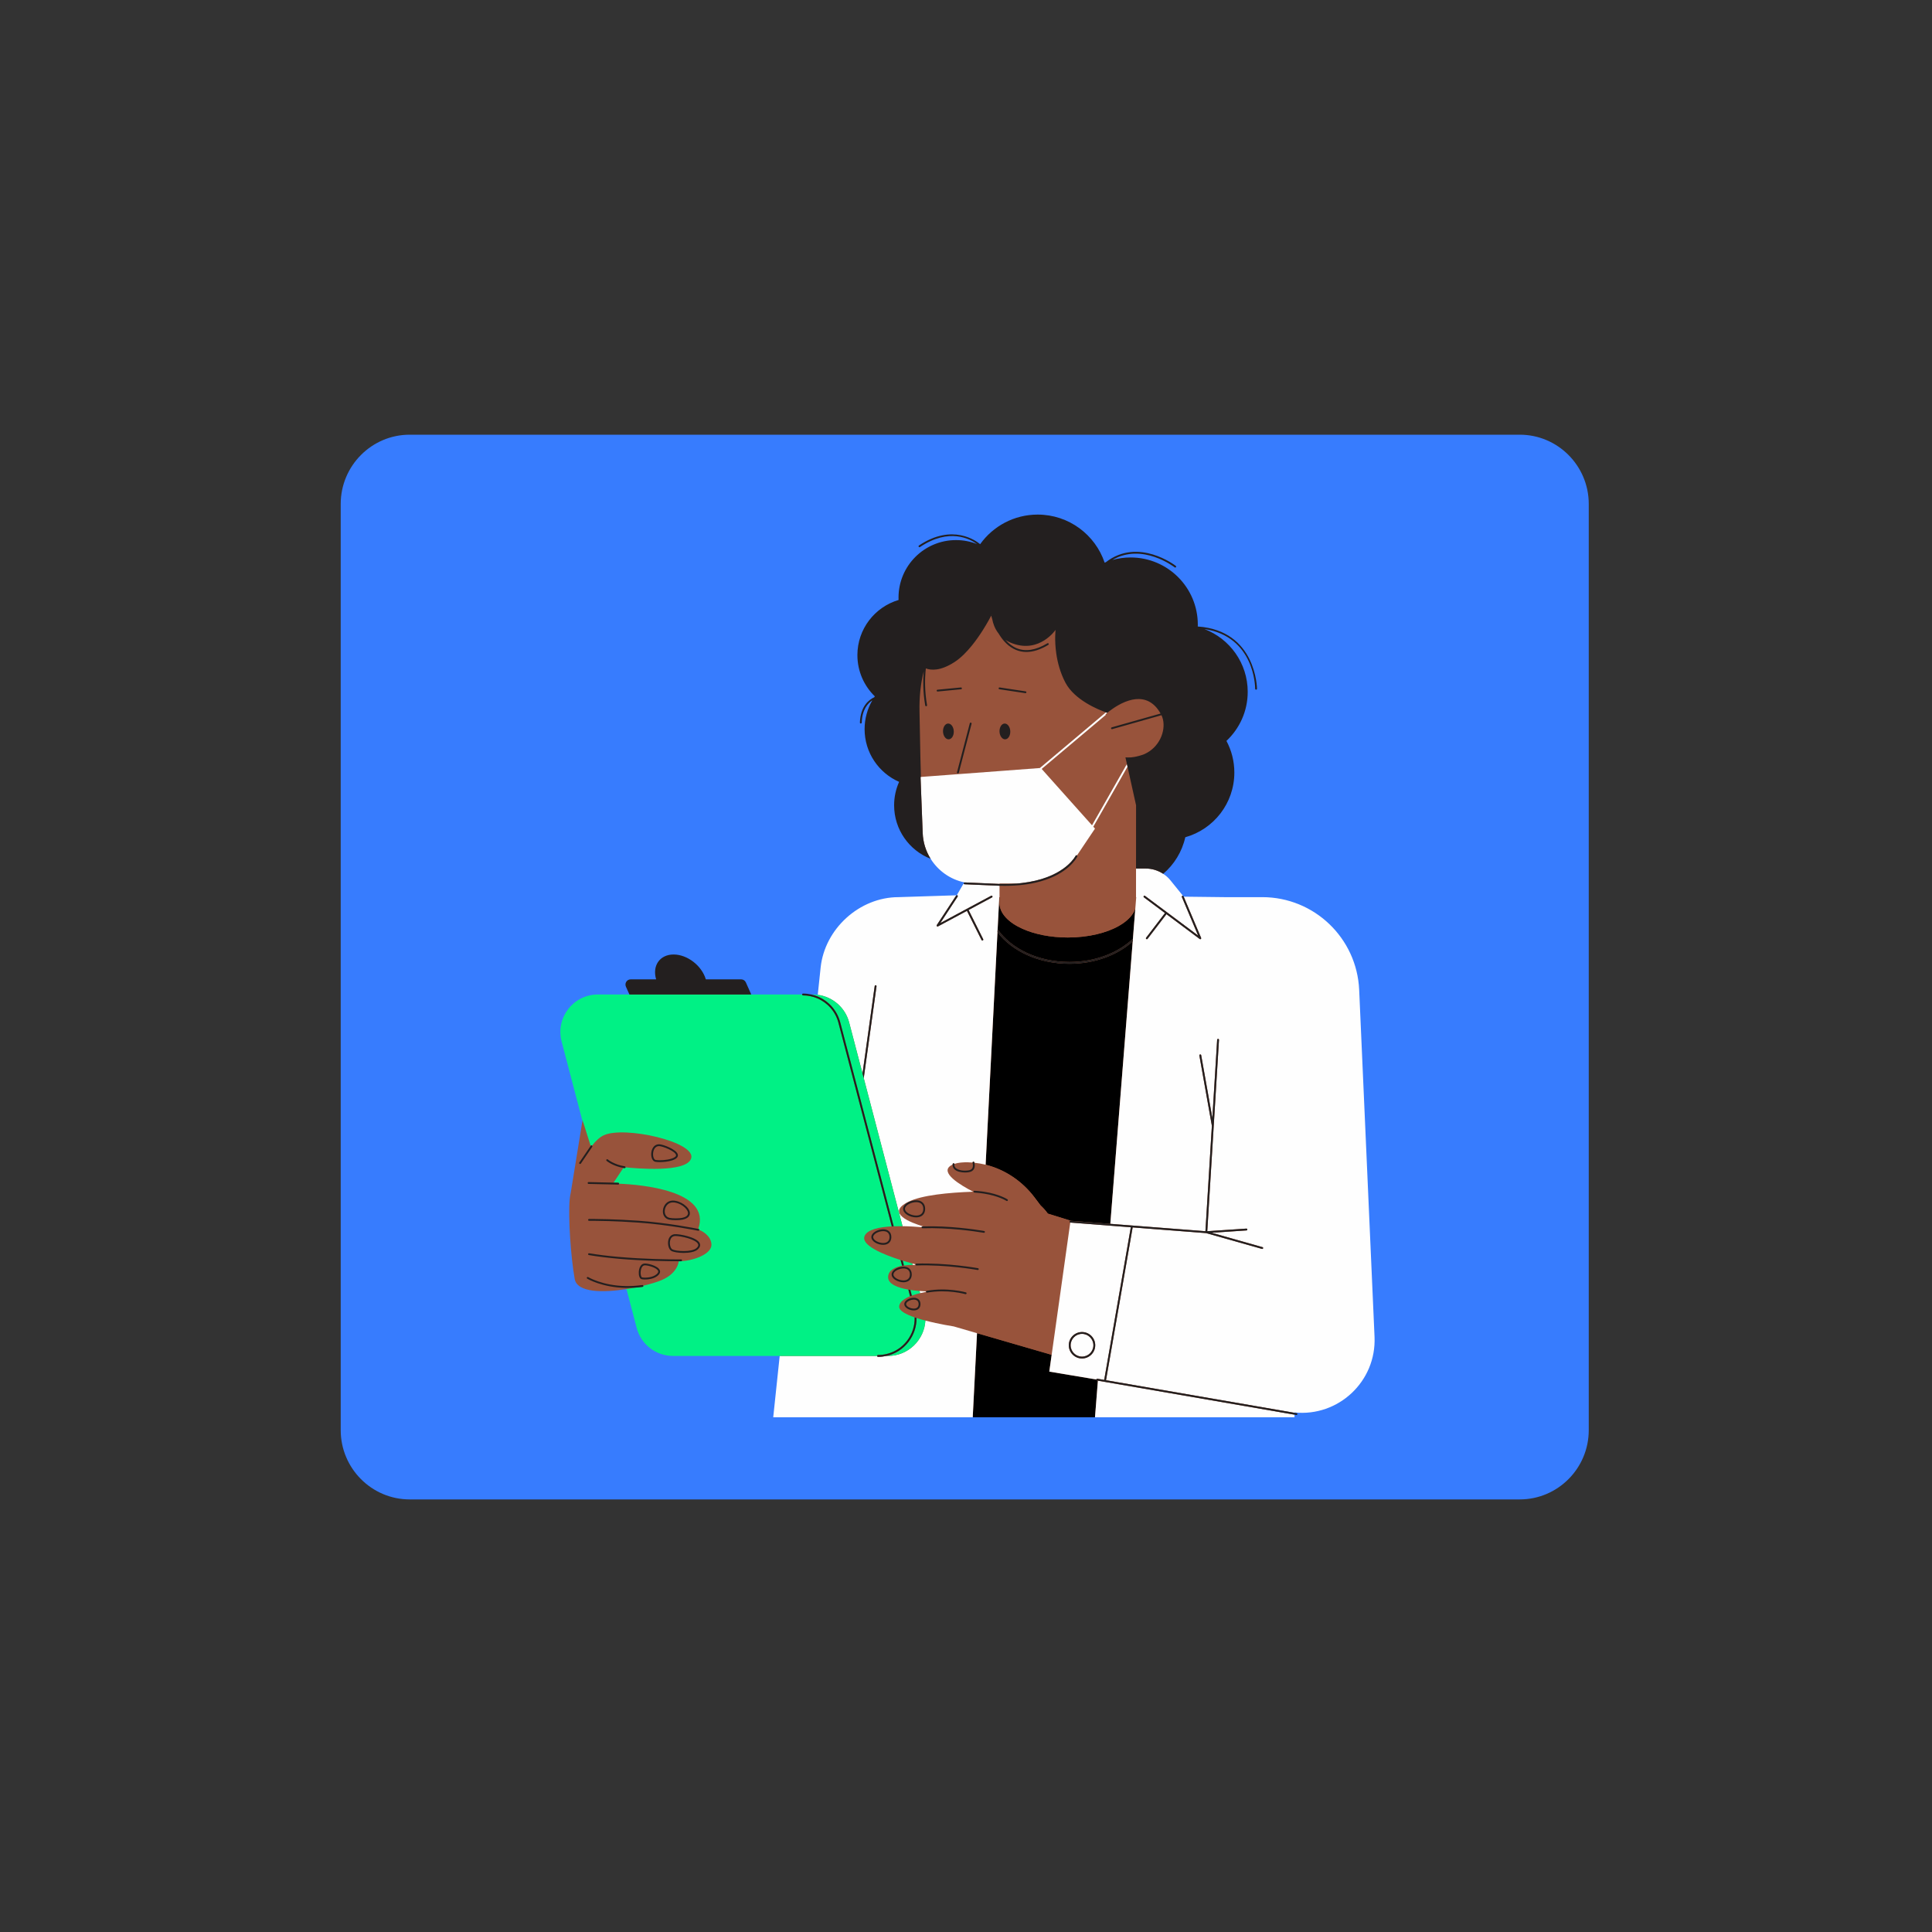 <?xml version="1.0" encoding="UTF-8" standalone="no"?>
<!DOCTYPE svg PUBLIC "-//W3C//DTD SVG 1.1//EN" "http://www.w3.org/Graphics/SVG/1.1/DTD/svg11.dtd">
<svg width="100%" height="100%" viewBox="0 0 600 600" version="1.1" xmlns="http://www.w3.org/2000/svg" xmlns:xlink="http://www.w3.org/1999/xlink" xml:space="preserve" xmlns:serif="http://www.serif.com/" style="fill-rule:evenodd;clip-rule:evenodd;stroke-linejoin:round;stroke-miterlimit:2;">
    <rect x="0" y="0" width="600" height="600" fill="#333333" stroke="none"/>
    <g id="surface1">
        <path d="M471.984,465.656L127.227,465.656C115.426,465.656 105.813,456.004 105.813,444.152L105.813,156.504C105.813,144.656 115.426,135 127.227,135L471.984,135C483.785,135 493.402,144.656 493.402,156.504L493.402,444.152C493.402,456.004 483.785,465.656 471.984,465.656Z" style="fill:rgb(55,124,254);fill-rule:nonzero;"/>
        <path d="M401.73,439.859L401.73,438.336L402.047,438.367C402.809,438.445 403.578,438.484 404.34,438.484C410.367,438.484 416.23,435.969 420.434,431.574C424.676,427.145 426.859,421.316 426.59,415.176L421.82,307.438C421.113,291.434 408.012,278.902 391.996,278.902L380.133,278.902L367.422,278.75L367.301,278.465L367.211,278.441L367.152,278.375L363.277,273.582C362.668,272.832 361.934,272.168 361.086,271.613L360.77,271.402L361.059,271.156C364.457,268.266 366.859,264.285 367.82,259.953L367.859,259.785L368.023,259.742C376.871,257.266 383.051,249.113 383.051,239.922C383.051,236.543 382.215,233.191 380.629,230.23L380.527,230.035L380.688,229.887C384.891,225.949 387.203,220.613 387.203,214.863C387.203,206.379 381.875,198.645 373.941,195.625L374.082,195.082C373.406,194.98 372.695,194.902 371.957,194.852L371.688,194.832L371.699,194.359C371.703,194.238 371.707,194.117 371.707,193.996C371.707,182.645 362.473,173.41 351.121,173.41C349.234,173.41 347.352,173.672 345.523,174.188L345.305,173.664C344.727,174.008 344.16,174.391 343.609,174.816L343.578,174.84C343.578,174.84 343.246,174.973 343.172,175.004L342.887,175.121L342.789,174.832C339.813,166.016 331.559,160.094 322.254,160.094C315.281,160.094 308.691,163.484 304.621,169.164L304.441,169.414L304.203,169.219C304.066,169.102 303.867,168.941 303.609,168.754L303.34,169.238C301.285,168.426 299.117,168.016 296.906,168.016C287.215,168.016 279.328,175.902 279.328,185.594C279.328,185.836 279.336,186.078 279.348,186.316L279.355,186.539L279.141,186.602C271.734,188.793 266.559,195.723 266.559,203.453C266.559,208.242 268.453,212.719 271.891,216.059L272.066,216.227L271.688,216.777L271.613,216.809C271.359,216.926 271.074,217.078 270.773,217.273L271.156,217.637C269.609,220.305 268.793,223.348 268.793,226.438C268.793,233.426 272.934,239.75 279.34,242.551L279.602,242.664L279.484,242.926C278.473,245.191 277.961,247.602 277.961,250.086C277.961,257.367 282.344,263.789 289.125,266.453L289.211,266.484L289.262,266.566C291.559,270.234 295.297,272.852 299.516,273.75L299.902,273.832L299.656,274.254L299.559,274.324L299.559,274.418L297.316,278.285L297.172,278.297L297.117,278.324L279.051,278.902C267.117,278.902 256.395,288.602 255.137,300.527L254.215,309.273L253.926,309.234C253.379,309.164 252.895,309.129 252.441,309.129L251.902,309.129L251.871,309.121C251.027,308.938 250.188,308.844 249.383,308.844L249.383,309.129L233.125,309.129L231.379,305.219C231.164,304.738 230.688,304.43 230.16,304.43L218.992,304.43L218.93,304.223C217.699,300.082 213.328,296.711 209.191,296.711C207.281,296.711 205.695,297.434 204.719,298.742C203.676,300.137 203.438,302.027 204.043,304.063L204.152,304.43L195.867,304.43C195.41,304.43 194.992,304.656 194.746,305.035C194.5,305.418 194.465,305.891 194.648,306.305L195.91,309.129L185.691,309.129C182.141,309.129 178.859,310.738 176.691,313.551C174.52,316.363 173.793,319.941 174.691,323.375L181.164,348.078L177.547,370.355C177.383,371.117 177.273,371.789 177.219,372.371C176.676,378.043 177.613,390.73 178.758,397.141C179.285,400.086 183.617,400.703 187.156,400.703C189.32,400.703 191.793,400.484 194.52,400.051L194.773,400.012L198,412.328C199.309,417.324 203.832,420.813 208.996,420.813L242.457,420.813L240.449,439.859L401.73,439.859ZM364.98,175.969C364.926,175.926 359.43,171.656 352.711,171.656C350.297,171.656 348.023,172.215 345.926,173.32C348.023,172.215 350.305,171.656 352.719,171.656C359.402,171.656 364.926,175.926 364.98,175.969Z" style="fill:rgb(152,83,59);fill-rule:nonzero;"/>
        <g>
            <path d="M332.098,298.75C340.105,298.75 347.238,295.922 351.84,291.535L352.129,287.879L352.586,282.117C351.949,284.16 350.164,286.012 347.578,287.5C343.691,289.734 337.988,291.148 331.625,291.148C326.207,291.148 321.266,290.125 317.516,288.438C313.156,286.477 310.406,283.621 310.406,280.441C310.406,280.398 310.414,280.352 310.414,280.305L310.414,278.617L310.332,278.617L309.922,286.676L309.824,288.594C314.012,294.621 322.422,298.75 332.098,298.75ZM326.602,420.758L325.867,425.965L340.469,428.41C340.445,428.563 340.547,428.711 340.703,428.738L340.961,428.781L340.059,440.145L302.09,440.145L303.422,414.031L326.602,420.758ZM325.418,376.898C324.754,375.965 323.996,375.121 323.172,374.363L321.27,371.848C317.473,366.82 312.098,363.199 306.094,361.711L309.777,289.492C314.199,295.355 322.543,299.32 332.098,299.32C339.992,299.32 347.059,296.617 351.773,292.371L344.82,380.074L332.605,379.125L325.418,376.898ZM352.863,278.617L352.801,279.41L352.801,278.617L352.863,278.617Z" style="fill-rule:nonzero;"/>
        </g>
        <path d="M331.625,291.148C337.988,291.148 343.691,289.734 347.578,287.5C350.164,286.012 351.949,284.16 352.586,282.117L352.719,280.441L352.781,279.648L352.801,279.41L352.801,275.723L352.805,269.734L352.813,258.422L352.816,250.086L350.715,240.621L350.516,239.711L350.156,238.102L348.703,240.66L346.043,245.324L343.801,249.258L339.535,256.746L340.059,257.332L334.465,265.66C334.578,265.738 334.625,265.887 334.566,266.016C334.496,266.16 333.805,267.527 331.98,269.156C331.766,269.348 331.535,269.543 331.289,269.738C330.191,270.613 328.773,271.527 326.953,272.352C325.293,273.18 323.516,273.773 321.668,274.098C320.105,274.457 318.367,274.738 316.434,274.91C315.43,275 314.371,275.059 313.258,275.086C312.852,275.094 312.445,275.102 312.023,275.102C311.5,275.102 310.961,275.094 310.414,275.082L310.414,280.305C310.414,280.352 310.406,280.398 310.406,280.441C310.406,283.621 313.156,286.477 317.516,288.438C321.266,290.125 326.207,291.148 331.625,291.148ZM322.941,238.52L343.453,221.23C341,220.355 333.738,217.383 330.906,212.055C329.258,208.953 328.434,205.727 328.035,202.961C327.43,198.754 327.816,195.613 327.816,195.613C327.816,195.613 322.926,202.852 314.566,199.863C313.68,199.543 312.914,199.152 312.254,198.711C313.195,199.785 314.34,200.723 315.703,201.297C318.461,202.453 321.68,201.945 325.266,199.785C325.402,199.703 325.578,199.746 325.66,199.879C325.738,200.016 325.695,200.191 325.563,200.273C323.129,201.738 320.852,202.473 318.746,202.473C317.605,202.473 316.516,202.254 315.484,201.82C313.262,200.891 311.617,199.098 310.434,197.25C310.336,197.094 310.238,196.934 310.145,196.777C308.898,195.211 308.375,193.508 308.16,192.332C307.969,191.734 307.871,191.34 307.855,191.27C307.844,191.227 307.848,191.184 307.855,191.145C307.516,191.805 306.586,193.559 305.246,195.672C304.277,197.203 303.094,198.922 301.762,200.559C300.98,201.516 300.148,202.449 299.277,203.293C298.352,204.195 297.383,204.996 296.387,205.637C292.043,208.43 289.141,208.195 287.535,207.586C287.5,207.871 287.465,208.219 287.43,208.609C287.238,210.781 287.125,214.535 287.902,219C287.93,219.156 287.824,219.305 287.668,219.332C287.652,219.336 287.637,219.336 287.621,219.336C287.484,219.336 287.363,219.238 287.34,219.098C286.559,214.602 286.668,210.805 286.859,208.59C286.863,208.563 286.863,208.543 286.867,208.516C286.859,208.539 286.855,208.566 286.848,208.59C285.93,212.289 285.457,216.438 285.563,221.078C285.563,221.133 285.563,221.195 285.566,221.254C285.645,224.777 285.719,229.895 285.836,235.094C285.883,237.176 285.938,239.273 286,241.285L297.473,240.426L309.922,239.496L322.941,238.52ZM310.41,227.227C310.352,225.875 311.051,224.742 311.973,224.703C312.895,224.66 313.691,225.727 313.75,227.082C313.809,228.434 313.109,229.566 312.188,229.605C311.266,229.648 310.469,228.582 310.41,227.227ZM297.203,239.848L299.102,232.582L301.18,224.629C301.219,224.477 301.371,224.387 301.527,224.426C301.68,224.465 301.77,224.621 301.73,224.773L299.656,232.707L297.758,239.992C297.723,240.121 297.605,240.207 297.48,240.207C297.457,240.207 297.434,240.203 297.41,240.195C297.258,240.156 297.164,240 297.203,239.848ZM294.641,229.605C293.719,229.648 292.922,228.582 292.863,227.227C292.805,225.875 293.504,224.742 294.426,224.703C295.348,224.66 296.145,225.727 296.203,227.082C296.262,228.434 295.563,229.566 294.641,229.605ZM308,190.855C308,190.855 308,190.895 308.004,190.957C307.969,190.977 307.938,190.996 307.914,191.027C307.969,190.922 308,190.855 308,190.855ZM315.754,274.391C315.18,274.434 314.59,274.469 313.984,274.492C313.621,274.508 313.246,274.516 312.875,274.52C312.078,274.535 311.266,274.535 310.414,274.512L310.414,274.391L315.754,274.391ZM351.281,235.207C350.719,235.242 350.129,235.25 349.516,235.215L349.973,237.273L347.766,241.148L344.504,246.875L343.504,248.633L339.137,256.297L337.246,254.184L332.668,249.063L329.43,245.438L323.5,238.797L343.41,222.016L343.332,221.852C343.332,221.852 343.527,221.668 343.875,221.379C344.273,221.047 344.867,220.578 345.609,220.066C345.824,219.918 346.055,219.762 346.297,219.609C347.504,218.84 348.988,218.051 350.582,217.566C353.305,216.734 356.336,216.797 358.816,219.375C359.387,219.973 359.93,220.715 360.434,221.598L351.832,224.027L348.379,225.004L347.668,225.207L345.887,225.711L345.25,225.891C345.234,225.895 345.227,225.902 345.211,225.91C345.086,225.969 345.016,226.105 345.055,226.242C345.09,226.367 345.203,226.449 345.328,226.449C345.355,226.449 345.379,226.445 345.406,226.438L345.449,226.426L346.09,226.242L346.91,226.012L348.672,225.516L351.918,224.598L360.66,222.125C360.676,222.121 360.691,222.109 360.707,222.102C362.273,225.363 361.031,230.57 356.93,233.348C356.461,233.664 355.953,233.945 355.41,234.195C355.156,234.297 354.133,234.691 352.816,234.969C352.617,235.012 352.41,235.051 352.195,235.09C351.898,235.137 351.594,235.176 351.281,235.207ZM300.625,360.965C301.094,360.977 301.563,361.004 302.027,361.039C302.023,361.078 302.027,361.113 302.039,361.152C302.043,361.16 302.355,362.133 301.941,362.813C301.727,363.16 301.348,363.383 300.809,363.469C299.199,363.734 297.508,363.41 296.789,362.703C296.473,362.391 296.352,362.027 296.418,361.594C296.426,361.543 296.414,361.496 296.398,361.453C297.57,361.059 299.031,360.926 300.625,360.965ZM284.531,377.5C282.957,377.5 281.039,376.539 281.039,375.418C281.039,374.293 282.957,373.332 284.531,373.332C285.938,373.332 286.742,374.094 286.742,375.418C286.742,376.742 285.938,377.5 284.531,377.5ZM281.852,397.324C281.699,397.426 281.523,397.5 281.324,397.555C281.109,397.617 280.871,397.652 280.605,397.652C279.191,397.652 277.469,396.793 277.469,395.793C277.469,394.844 279.012,394.023 280.375,393.938C280.453,393.934 280.531,393.93 280.605,393.93C280.734,393.93 280.852,393.941 280.969,393.957C281.996,394.078 282.582,394.73 282.582,395.793C282.582,396.492 282.324,397.012 281.852,397.324ZM284.219,406.355C284.09,406.379 283.953,406.398 283.801,406.398C283.746,406.398 283.691,406.391 283.637,406.387C282.523,406.324 281.402,405.648 281.402,405C281.402,404.488 282.098,403.957 282.941,403.723C283.125,403.676 283.313,403.645 283.504,403.625C283.602,403.617 283.703,403.602 283.801,403.602C284.746,403.602 285.289,404.113 285.289,405C285.289,405.746 284.902,406.219 284.219,406.355ZM268.563,383.73C267.125,386.68 274.277,389.586 279.688,391.309C279.906,391.379 280.121,391.449 280.332,391.512C281.469,391.867 282.496,392.16 283.324,392.387C283.691,392.484 284.016,392.57 284.293,392.645C284.324,392.523 284.426,392.434 284.555,392.43C294.016,392.105 303.629,393.832 303.727,393.852C303.879,393.879 303.984,394.027 303.953,394.184C303.93,394.32 303.809,394.418 303.676,394.418C303.656,394.418 303.641,394.414 303.625,394.41C303.527,394.395 293.973,392.68 284.57,393C284.457,393.008 284.359,392.941 284.313,392.848C284.059,392.836 283.766,392.832 283.441,392.832C282.652,392.832 281.691,392.875 280.723,393.012C280.535,393.035 280.344,393.066 280.156,393.102C277.98,393.496 275.918,394.426 275.813,396.531C275.699,398.801 278.887,399.934 282.094,400.496C282.301,400.535 282.508,400.566 282.711,400.598C283.715,400.754 284.699,400.859 285.563,400.926C286.387,400.992 287.098,401.023 287.617,401.043C287.652,400.961 287.723,400.895 287.82,400.879C294.203,399.719 299.922,401.344 299.98,401.363C300.129,401.406 300.219,401.563 300.172,401.715C300.137,401.84 300.023,401.922 299.898,401.922C299.875,401.922 299.848,401.918 299.82,401.91C299.766,401.895 294.176,400.305 287.922,401.438C287.777,401.465 287.617,401.363 287.59,401.207C287.105,401.293 286.457,401.422 285.738,401.598C284.934,401.789 284.039,402.043 283.172,402.363C282.992,402.43 282.813,402.496 282.637,402.57C280.816,403.316 279.266,404.371 279.246,405.816C279.227,407.063 281.328,408.191 284.055,409.129C284.246,409.191 284.434,409.258 284.629,409.32C285.512,409.605 286.445,409.871 287.387,410.117C291.734,411.254 296.199,411.934 296.199,411.934L303.422,414.031L326.602,420.758L332.379,379.676C332.23,379.656 332.121,379.523 332.133,379.375C332.145,379.219 332.273,379.098 332.441,379.113L332.605,379.125L325.418,376.898C324.754,375.965 323.996,375.121 323.172,374.363L321.27,371.848C317.473,366.82 312.098,363.199 306.094,361.711C304.953,361.43 303.793,361.223 302.617,361.102C302.703,361.43 302.883,362.355 302.43,363.105C302.129,363.605 301.613,363.918 300.898,364.031C300.523,364.094 300.113,364.129 299.691,364.129C298.453,364.129 297.129,363.84 296.387,363.109C295.984,362.711 295.809,362.215 295.848,361.672C295.672,361.75 295.508,361.836 295.352,361.93C291.707,364.117 298.223,368.039 302.234,370.098C294.488,370.363 286.32,371.168 282.156,373.199C274.879,376.75 282.898,379.742 286.715,380.871C294.758,380.625 302.844,381.836 305.047,382.199C305.414,382.258 305.621,382.297 305.637,382.301C305.789,382.328 305.895,382.477 305.867,382.629C305.84,382.77 305.719,382.863 305.586,382.863C305.566,382.863 305.551,382.863 305.535,382.859C305.52,382.859 305.34,382.824 305.02,382.773C302.91,382.426 294.641,381.172 286.484,381.449C286.344,381.461 286.195,381.328 286.188,381.172C286.188,381.152 286.195,381.133 286.199,381.113C284.676,380.98 282.551,380.832 280.293,380.805C279.383,380.793 278.453,380.805 277.535,380.84C277.34,380.848 277.145,380.855 276.953,380.867C273.082,381.07 269.504,381.809 268.563,383.73ZM287.313,375.418C287.313,377.055 286.246,378.07 284.531,378.07C282.652,378.07 280.469,376.91 280.469,375.418C280.469,373.922 282.652,372.762 284.531,372.762C286.246,372.762 287.313,373.781 287.313,375.418ZM305.027,370.023C305.246,370.051 305.453,370.086 305.664,370.117C310.352,370.844 312.762,372.395 312.883,372.473C313.012,372.559 313.051,372.734 312.961,372.867C312.906,372.949 312.816,372.996 312.723,372.996C312.672,372.996 312.617,372.98 312.566,372.949C312.539,372.93 310.172,371.414 305.633,370.691C304.766,370.555 303.824,370.445 302.797,370.383C302.734,370.379 302.676,370.371 302.613,370.367C302.484,370.363 302.387,370.273 302.355,370.16C302.352,370.137 302.348,370.117 302.348,370.094C302.348,370.086 302.344,370.078 302.344,370.066C302.352,369.91 302.496,369.789 302.645,369.801C303.492,369.848 304.285,369.926 305.027,370.023ZM285.859,405C285.859,406.027 285.289,406.719 284.352,406.91C284.176,406.945 283.996,406.969 283.801,406.969L283.777,406.969C282.41,406.957 280.832,406.102 280.832,405C280.832,404.16 281.754,403.461 282.797,403.176C282.98,403.125 283.168,403.086 283.355,403.063C283.504,403.043 283.652,403.031 283.801,403.031C285.07,403.031 285.859,403.785 285.859,405ZM283.152,395.793C283.152,396.77 282.73,397.5 282.004,397.895C281.84,397.984 281.66,398.051 281.469,398.102C281.203,398.176 280.922,398.223 280.605,398.223C278.891,398.223 276.898,397.16 276.898,395.793C276.898,394.52 278.613,393.516 280.23,393.379C280.355,393.367 280.48,393.359 280.605,393.359C280.68,393.359 280.746,393.371 280.82,393.375C282.262,393.461 283.152,394.363 283.152,395.793ZM270.605,384.184C270.605,382.824 272.582,381.77 274.285,381.77C275.848,381.77 276.816,382.695 276.816,384.184C276.816,385.672 275.848,386.598 274.285,386.598C272.582,386.598 270.605,385.543 270.605,384.184ZM274.285,382.34C275.531,382.34 276.246,383.012 276.246,384.184C276.246,385.355 275.531,386.027 274.285,386.027C272.887,386.027 271.176,385.176 271.176,384.184C271.176,383.191 272.887,382.34 274.285,382.34ZM178.477,397.191C179.246,401.484 187.266,401.492 194.563,400.332C195.379,400.203 196.184,400.063 196.969,399.91C196.262,399.953 195.57,399.977 194.906,399.977C194.754,399.977 194.613,399.969 194.465,399.969C186.988,399.863 182.422,397.137 182.367,397.102C182.23,397.02 182.191,396.844 182.273,396.711C182.355,396.578 182.527,396.535 182.664,396.617C182.719,396.648 187.094,399.266 194.316,399.402C195.906,399.43 197.625,399.344 199.473,399.078C199.617,399.059 199.754,399.152 199.785,399.293C202.164,398.723 204.172,398.098 205.398,397.582C210.574,395.402 210.789,391.695 210.789,391.695C210.926,391.695 211.066,391.695 211.207,391.691L210.633,391.691C208.031,391.691 200.215,391.625 192.094,390.914C188.973,390.641 185.809,390.27 182.875,389.773C182.723,389.746 182.617,389.602 182.645,389.445C182.672,389.289 182.82,389.188 182.973,389.211C185.824,389.695 188.898,390.055 191.941,390.328C200.105,391.055 208.016,391.121 210.629,391.121C211.219,391.121 211.512,391.121 211.531,391.117C211.688,391.117 211.816,391.242 211.816,391.398C211.816,391.527 211.73,391.633 211.613,391.672C215.773,391.418 221.258,389.32 220.941,386.301C220.668,383.695 218.145,382.371 217.18,381.953C217.176,381.969 217.18,381.984 217.18,382C217.148,382.137 217.031,382.227 216.898,382.227C216.879,382.227 216.859,382.227 216.84,382.223C216.75,382.203 207.449,380.316 198.23,379.68C194.617,379.434 191.496,379.293 189.031,379.219C185.207,379.102 182.965,379.137 182.93,379.137L182.926,379.137C182.77,379.137 182.641,379.012 182.641,378.855C182.637,378.699 182.762,378.566 182.922,378.566C182.957,378.566 185.145,378.531 188.879,378.645C191.375,378.719 194.566,378.855 198.27,379.113C207.027,379.715 215.852,381.441 216.855,381.645C220.992,369.719 198.984,367.891 192.262,367.609C192.254,367.766 192.133,367.883 191.977,367.883L191.973,367.883L186.023,367.75L182.781,367.676C182.625,367.672 182.5,367.539 182.504,367.383C182.508,367.227 182.633,367.105 182.793,367.105L185.875,367.176L190.543,367.281L193.59,362.711C190.309,362.121 188.457,360.578 188.379,360.512C188.258,360.41 188.246,360.23 188.348,360.109C188.449,359.992 188.629,359.977 188.75,360.078C188.766,360.094 190.691,361.695 194.02,362.207C194.172,362.23 194.273,362.371 194.258,362.52C197.301,362.848 213.27,364.328 214.652,359.719C216.18,354.625 193.816,349.574 187.469,352.586C186.238,353.168 185.02,354.305 183.867,355.773C183.984,355.863 184.012,356.031 183.926,356.156L183.656,356.555L183.25,357.152L180.668,360.953L180.387,361.363C180.332,361.445 180.242,361.488 180.152,361.488C180.094,361.488 180.039,361.473 179.992,361.441C179.859,361.352 179.828,361.176 179.914,361.043L183.055,356.422L183.438,355.863L180.91,347.855L180.875,348.09L177.266,370.313C177.105,371.047 176.992,371.734 176.934,372.344C176.398,377.93 177.281,390.516 178.477,397.191ZM202.25,358.145C202.352,356.758 203.137,355.359 204.672,355.359C205.832,355.363 210.258,356.984 210.516,358.625C210.629,359.359 210.023,359.945 208.711,360.371C207.59,360.734 206.125,360.898 204.918,360.898C204.422,360.898 203.969,360.871 203.598,360.816C202.598,360.676 202.164,359.363 202.25,358.145ZM205.883,375.84C206.031,374.367 207.117,372.863 208.902,372.852C208.914,372.852 208.926,372.848 208.938,372.848C211.277,372.848 214.039,374.793 214.234,376.586C214.301,377.211 214.098,378.328 211.973,378.773C211.449,378.883 210.664,378.938 209.879,378.938C209.098,378.938 208.316,378.883 207.809,378.773C206.484,378.484 205.727,377.336 205.883,375.84ZM207.547,385.191C207.789,384.074 208.516,383.383 209.535,383.289C210.852,383.172 216.484,384.172 217.32,386.145C217.512,386.59 217.543,387.285 216.629,388.07C215.766,388.816 213.996,389.105 212.297,389.105C210.691,389.105 209.148,388.848 208.48,388.469C207.703,388.023 207.266,386.496 207.547,385.191ZM198.383,394.996C198.445,393.91 198.91,392.578 200.023,392.41C200.949,392.27 204.375,393.059 204.914,394.504C205.094,394.98 205.043,395.711 203.789,396.508C202.758,397.16 201.359,397.355 200.352,397.355C199.859,397.355 199.457,397.309 199.238,397.25C198.566,397.066 198.324,395.988 198.383,394.996ZM208.906,373.418L208.941,373.418C211.16,373.418 213.516,375.258 213.668,376.645C213.77,377.605 212.738,378.031 211.855,378.215C210.887,378.418 208.867,378.418 207.93,378.215C206.688,377.945 206.355,376.801 206.449,375.898C206.574,374.676 207.457,373.434 208.906,373.418ZM204.672,355.93C205.762,355.934 209.766,357.516 209.953,358.715C210.035,359.23 209.227,359.605 208.535,359.828C207.035,360.313 204.891,360.426 203.68,360.254C203.121,360.172 202.742,359.266 202.82,358.188C202.895,357.145 203.422,355.93 204.672,355.93ZM200.109,392.977C200.168,392.965 200.234,392.961 200.316,392.961C201.359,392.961 204.016,393.723 204.383,394.703C204.531,395.105 204.23,395.551 203.484,396.027C202.184,396.852 200.023,396.871 199.387,396.699C199.141,396.629 198.898,395.93 198.953,395.031C199.008,394.086 199.383,393.086 200.109,392.977ZM209.586,383.855C209.656,383.852 209.734,383.848 209.824,383.848C211.441,383.848 216.164,384.875 216.797,386.367C216.859,386.512 217.047,386.961 216.258,387.641C214.793,388.898 209.973,388.656 208.762,387.973C208.266,387.688 207.859,386.441 208.105,385.313C208.238,384.699 208.602,383.945 209.586,383.855Z" style="fill:rgb(152,83,59);fill-rule:nonzero;"/>
        <g>
            <path d="M310.414,274.391L315.754,274.391C315.969,274.375 316.18,274.355 316.387,274.336C316.707,274.309 317.02,274.273 317.328,274.238C323.594,273.523 327.672,271.598 330.23,269.762C330.734,269.398 331.188,269.035 331.578,268.691C333.375,267.102 334.035,265.801 334.051,265.77C334.121,265.625 334.289,265.566 334.43,265.633C334.445,265.641 334.453,265.652 334.465,265.66L340.059,257.332L339.535,256.746L343.801,249.258L346.043,245.324L348.703,240.66L350.156,238.102L349.973,237.273L347.766,241.148L344.504,246.875L343.504,248.633L339.137,256.297L337.246,254.184L332.668,249.063L329.43,245.438L323.5,238.797L343.41,222.016L343.332,221.852C343.332,221.852 343.527,221.668 343.875,221.379C343.758,221.34 343.617,221.289 343.453,221.23L322.941,238.52L309.922,239.496L297.473,240.426L286,241.285L285.883,241.293L285.996,244.293L286.551,258.688C286.66,261.637 287.555,264.375 289.02,266.715C291.332,270.406 295.074,273.098 299.457,274.027L299.434,274.07C299.465,274.055 299.5,274.047 299.539,274.047C299.547,274.047 299.555,274.043 299.566,274.043L307.625,274.391L310.414,274.512L310.414,274.391ZM402.016,438.758L401.598,438.688L392.125,437.047L343.48,428.637L351.754,381.184L374.574,382.953L391.918,387.855C392.07,387.902 392.227,387.813 392.27,387.66C392.313,387.508 392.227,387.352 392.074,387.309L376.289,382.844L387.105,382.121C387.262,382.109 387.379,381.973 387.371,381.816C387.359,381.66 387.215,381.539 387.066,381.551L374.93,382.363L376.93,349.656C376.934,349.648 376.934,349.637 376.934,349.625L378.566,322.938C378.578,322.781 378.457,322.645 378.301,322.637C378.152,322.625 378.008,322.746 378,322.902L376.508,347.219L373.039,327.699C373.012,327.547 372.867,327.441 372.707,327.469C372.555,327.496 372.449,327.645 372.477,327.801L376.359,349.641L374.426,381.219L374.355,382.363L351.551,380.594L351.527,380.594L344.82,380.074L351.773,292.371L351.84,291.535L352.129,287.879L352.586,282.117L352.719,280.441L352.781,279.648L352.801,279.41L352.863,278.617L352.801,278.617L352.801,275.723L352.805,269.734L355.813,269.734C357.766,269.734 359.648,270.324 361.242,271.375C362.086,271.926 362.852,272.602 363.5,273.402L367.375,278.195C367.316,278.176 367.25,278.176 367.191,278.203C367.082,278.246 367.016,278.352 367.016,278.461C367.016,278.5 367.023,278.539 367.039,278.574L367.055,278.617L367.516,279.703L368.211,281.352L372.086,290.539L362.754,283.566L361.027,282.277L357.75,279.832L357.516,279.656L356.121,278.617L355.738,278.328L355.59,278.219C355.465,278.125 355.285,278.148 355.191,278.277C355.184,278.289 355.18,278.305 355.172,278.32C355.121,278.418 355.133,278.531 355.195,278.617C355.215,278.637 355.227,278.66 355.25,278.676L357.195,280.125L357.75,280.543L361.133,283.07L361.797,283.563L361.363,284.129L361.289,284.227L355.934,291.223C355.836,291.348 355.859,291.523 355.984,291.621C356.035,291.66 356.098,291.68 356.16,291.68C356.242,291.68 356.328,291.641 356.383,291.566L361.398,285.023L362.254,283.906L372.59,291.625C372.691,291.699 372.832,291.699 372.934,291.621C373.035,291.539 373.07,291.402 373.02,291.285L368.738,281.137L368.23,279.938L367.676,278.617L367.629,278.508L367.613,278.469L380.133,278.617L391.996,278.617C408.121,278.617 421.395,291.313 422.105,307.422L426.875,415.164C427.488,429.035 415.605,440.047 402.016,438.652L402.016,438.758ZM343.094,429.148C343.102,429.152 343.105,429.152 343.113,429.152L401.672,439.277L402.016,439.336L402.016,440.145L340.059,440.145L340.961,428.781L343.094,429.148ZM242.141,421.098L272.402,421.098C272.402,421.258 272.531,421.383 272.688,421.383C273.574,421.383 274.445,421.285 275.293,421.098L275.75,421.098C282.121,421.098 287.051,416.074 287.387,410.117C291.734,411.254 296.199,411.934 296.199,411.934L303.422,414.031L302.09,440.145L240.133,440.145L242.141,421.098ZM283.441,392.832L283.324,392.387C283.691,392.484 284.016,392.57 284.293,392.645C284.285,392.668 284.277,392.695 284.277,392.723C284.277,392.77 284.293,392.809 284.313,392.848C284.059,392.836 283.766,392.832 283.441,392.832ZM287.59,401.207C287.105,401.293 286.457,401.422 285.738,401.598L285.563,400.926C286.387,400.992 287.098,401.023 287.617,401.043C287.594,401.094 287.578,401.148 287.59,401.207ZM302.582,360.973C302.531,360.82 302.367,360.742 302.223,360.789C302.109,360.828 302.035,360.93 302.027,361.039C301.563,361.004 301.094,360.977 300.625,360.965C299.031,360.926 297.57,361.059 296.398,361.453C296.363,361.359 296.285,361.285 296.176,361.27C296.023,361.25 295.875,361.352 295.852,361.508C295.844,361.563 295.852,361.617 295.848,361.672C295.672,361.75 295.508,361.836 295.352,361.93C291.707,364.117 298.223,368.039 302.234,370.098C294.488,370.363 286.32,371.168 282.156,373.199C274.879,376.75 282.898,379.742 286.715,380.871C286.629,380.875 286.547,380.875 286.465,380.879C286.328,380.883 286.223,380.984 286.199,381.113C284.676,380.98 282.551,380.832 280.293,380.805L270.746,344.371L268.242,334.813L272.211,306.305C272.234,306.148 272.125,306.004 271.969,305.984C271.816,305.961 271.668,306.07 271.648,306.227L267.867,333.379L263.715,317.543C262.504,312.914 258.605,309.563 253.961,308.953L254.852,300.496C256.125,288.414 266.957,278.617 279.043,278.617L297.051,278.039C297.004,278.063 296.961,278.09 296.934,278.137L296.43,278.902L290.922,287.297C290.852,287.406 290.863,287.547 290.953,287.645C291.039,287.742 291.184,287.766 291.297,287.703L300.301,282.875L304.828,291.934C304.879,292.031 304.98,292.09 305.086,292.09C305.129,292.09 305.172,292.078 305.211,292.059C305.352,291.988 305.41,291.816 305.34,291.676L301.031,283.066L300.801,282.605L308.082,278.699C308.121,278.676 308.148,278.648 308.172,278.617C308.238,278.531 308.25,278.414 308.199,278.313C308.121,278.172 307.949,278.121 307.813,278.195L307.027,278.617L299.723,282.535L292.016,286.672L295.777,280.934L297.18,278.801L297.41,278.449C297.496,278.32 297.457,278.141 297.328,278.055C297.309,278.043 297.289,278.039 297.273,278.035C297.23,278.016 297.188,278.012 297.145,278.016L299.273,274.344C299.281,274.488 299.395,274.609 299.543,274.613L310.395,275.078C310.402,275.082 310.406,275.082 310.414,275.082L310.414,278.617L310.332,278.617L309.922,286.676L309.824,288.594L309.777,289.492L306.094,361.711C304.953,361.43 303.793,361.223 302.617,361.102C302.598,361.031 302.586,360.98 302.582,360.973ZM336.027,414.246C337.977,414.246 339.563,415.832 339.563,417.781C339.563,419.73 337.977,421.316 336.027,421.316C334.078,421.316 332.492,419.73 332.492,417.781C332.492,415.832 334.078,414.246 336.027,414.246ZM326.602,420.758L325.867,425.965L340.469,428.41L340.469,428.406C340.496,428.25 340.648,428.148 340.801,428.176L341.004,428.211L342.922,428.543L351.184,381.137L344.777,380.641L333.809,379.789L332.395,379.68C332.391,379.68 332.383,379.676 332.379,379.676L326.602,420.758ZM331.922,417.781C331.922,415.516 333.766,413.676 336.027,413.676C338.293,413.676 340.133,415.516 340.133,417.781C340.133,420.043 338.293,421.887 336.027,421.887C333.766,421.887 331.922,420.043 331.922,417.781Z" style="fill:rgb(254,254,254);fill-rule:nonzero;"/>
        </g>
        <path d="M185.691,308.844L249.098,308.844C249.098,309 249.223,309.129 249.383,309.129C250.953,309.129 252.465,309.457 253.848,310.047C257,311.395 259.469,314.141 260.379,317.613L266.699,341.742L267.078,343.176L269.656,353.031L276.953,380.867C273.082,381.07 269.504,381.809 268.563,383.73C267.125,386.68 274.277,389.586 279.688,391.309L280.156,393.102C277.98,393.496 275.918,394.426 275.813,396.531C275.699,398.801 278.887,399.934 282.094,400.496L282.637,402.57C280.816,403.316 279.266,404.371 279.246,405.816C279.227,407.063 281.328,408.191 284.055,409.129C284.137,411.723 283.32,414.277 281.688,416.391C279.52,419.203 276.238,420.813 272.688,420.813C272.531,420.813 272.402,420.941 272.402,421.098L208.996,421.098C203.699,421.098 199.066,417.523 197.723,412.398L194.563,400.332C195.379,400.203 196.184,400.063 196.969,399.91C197.805,399.855 198.664,399.77 199.555,399.641C199.711,399.621 199.82,399.477 199.797,399.32C199.793,399.309 199.789,399.301 199.785,399.293C202.164,398.723 204.172,398.098 205.398,397.582C210.574,395.402 210.789,391.695 210.789,391.695C210.926,391.695 211.066,391.695 211.207,391.691C211.402,391.688 211.523,391.688 211.535,391.688C211.563,391.688 211.59,391.68 211.613,391.672C215.773,391.418 221.258,389.32 220.941,386.301C220.668,383.695 218.145,382.371 217.18,381.953C217.184,381.816 217.094,381.691 216.957,381.664C216.949,381.664 216.914,381.656 216.855,381.645C220.992,369.719 198.984,367.891 192.262,367.609L192.262,367.605C192.266,367.449 192.141,367.316 191.984,367.316L190.543,367.281L193.59,362.711C193.703,362.73 193.816,362.754 193.934,362.773L193.977,362.773C194.113,362.773 194.234,362.676 194.258,362.535L194.258,362.52C197.301,362.848 213.27,364.328 214.652,359.719C216.18,354.625 193.816,349.574 187.469,352.586C186.238,353.168 185.02,354.305 183.867,355.773C183.859,355.77 183.859,355.762 183.852,355.758C183.723,355.672 183.547,355.703 183.457,355.832L183.438,355.863L180.91,347.855L180.875,348.09L174.418,323.449C172.48,316.063 178.055,308.844 185.691,308.844ZM280.332,391.512C281.469,391.867 282.496,392.16 283.324,392.387L283.441,392.832C282.652,392.832 281.691,392.875 280.723,393.012L280.332,391.512ZM277.535,380.84L269.848,351.512L267.281,341.711L266.906,340.273L260.93,317.469C259.957,313.762 257.297,310.852 253.91,309.457C253.273,309.199 252.613,308.992 251.93,308.844L252.441,308.844C252.957,308.844 253.461,308.887 253.961,308.953C258.605,309.563 262.504,312.914 263.715,317.543L267.867,333.379L268.242,334.813L270.746,344.371L280.293,380.805C279.383,380.793 278.453,380.805 277.535,380.84ZM282.141,416.738C283.809,414.574 284.664,411.977 284.629,409.32C285.512,409.605 286.445,409.871 287.387,410.117C287.051,416.074 282.121,421.098 275.75,421.098L275.293,421.098C277.992,420.504 280.402,418.988 282.141,416.738ZM282.711,400.598C283.715,400.754 284.699,400.859 285.563,400.926L285.738,401.598C284.934,401.789 284.039,402.043 283.172,402.363L282.711,400.598Z" style="fill:rgb(0,241,133);fill-rule:nonzero;"/>
        <g>
            <path d="M216.855,381.645C215.852,381.441 207.027,379.715 198.27,379.113C194.566,378.855 191.375,378.719 188.879,378.645C185.145,378.531 182.957,378.566 182.922,378.566C182.762,378.566 182.637,378.699 182.641,378.855C182.641,379.012 182.77,379.137 182.926,379.137L182.93,379.137C182.965,379.137 185.207,379.102 189.031,379.219C191.496,379.293 194.617,379.434 198.23,379.68C207.449,380.316 216.75,382.203 216.84,382.223C216.859,382.227 216.879,382.227 216.898,382.227C217.031,382.227 217.148,382.137 217.18,382C217.18,381.984 217.176,381.969 217.18,381.953C217.184,381.816 217.094,381.691 216.957,381.664C216.949,381.664 216.914,381.656 216.855,381.645ZM283.172,402.363C282.992,402.43 282.813,402.496 282.637,402.57L282.094,400.496C282.301,400.535 282.508,400.566 282.711,400.598L283.172,402.363ZM332.098,298.75C340.105,298.75 347.238,295.922 351.84,291.535L351.773,292.371C347.059,296.613 339.992,299.32 332.098,299.32C322.543,299.32 314.199,295.355 309.777,289.492L309.824,288.594C314.012,294.621 322.422,298.75 332.098,298.75ZM299.273,274.344C299.273,274.332 299.27,274.324 299.27,274.316C299.273,274.207 299.336,274.113 299.43,274.07C299.465,274.055 299.5,274.047 299.539,274.047C299.547,274.047 299.555,274.043 299.566,274.043L307.625,274.391L310.414,274.512C311.266,274.535 312.078,274.535 312.875,274.52C313.246,274.516 313.621,274.508 313.984,274.492C314.59,274.469 315.18,274.434 315.754,274.391C315.969,274.375 316.18,274.355 316.387,274.336C316.707,274.309 317.02,274.273 317.328,274.238C323.594,273.523 327.672,271.598 330.23,269.762C330.734,269.398 331.188,269.035 331.578,268.691C333.375,267.102 334.035,265.801 334.051,265.77C334.121,265.625 334.289,265.566 334.43,265.633C334.445,265.641 334.453,265.652 334.465,265.66C334.578,265.738 334.625,265.887 334.566,266.016C334.496,266.16 333.805,267.527 331.98,269.156C331.766,269.348 331.535,269.543 331.289,269.738C330.191,270.613 328.773,271.527 326.953,272.352C325.473,273.02 323.719,273.625 321.668,274.098C320.105,274.457 318.367,274.738 316.434,274.91C315.43,275 314.371,275.059 313.258,275.086C312.852,275.094 312.445,275.102 312.023,275.102C311.5,275.102 310.961,275.094 310.414,275.082C310.406,275.082 310.402,275.082 310.395,275.078L299.543,274.613C299.395,274.609 299.281,274.488 299.273,274.344ZM290.953,287.645C290.863,287.547 290.852,287.406 290.926,287.297L296.43,278.902L296.934,278.137C296.961,278.09 297.004,278.063 297.051,278.039C297.082,278.027 297.109,278.016 297.145,278.016C297.188,278.012 297.23,278.016 297.273,278.035C297.289,278.039 297.309,278.043 297.328,278.055C297.457,278.141 297.496,278.32 297.41,278.449L297.18,278.801L295.777,280.934L292.016,286.672L299.723,282.535L307.027,278.617L307.813,278.195C307.949,278.121 308.121,278.172 308.199,278.313C308.25,278.414 308.238,278.531 308.172,278.617C308.148,278.648 308.121,278.676 308.082,278.699L300.801,282.605L301.031,283.066L305.34,291.676C305.41,291.816 305.352,291.988 305.211,292.059C305.172,292.078 305.129,292.09 305.086,292.09C304.98,292.09 304.879,292.031 304.828,291.934L300.301,282.875L291.297,287.703C291.184,287.766 291.039,287.742 290.953,287.645ZM302.027,361.039C302.035,360.93 302.109,360.828 302.223,360.789C302.367,360.742 302.531,360.82 302.582,360.973C302.586,360.98 302.598,361.031 302.617,361.102C302.703,361.43 302.883,362.355 302.43,363.105C302.125,363.605 301.613,363.918 300.898,364.031C300.523,364.094 300.113,364.129 299.691,364.129C298.453,364.129 297.129,363.84 296.387,363.109C295.984,362.711 295.809,362.215 295.848,361.672C295.852,361.617 295.844,361.563 295.852,361.508C295.875,361.352 296.023,361.25 296.176,361.27C296.285,361.285 296.363,361.359 296.398,361.453C296.414,361.496 296.426,361.543 296.418,361.594C296.352,362.027 296.473,362.391 296.789,362.703C297.508,363.41 299.199,363.734 300.809,363.469C301.348,363.383 301.727,363.16 301.941,362.813C302.355,362.133 302.043,361.16 302.039,361.152C302.027,361.113 302.023,361.078 302.027,361.039ZM282.004,397.895C282.73,397.5 283.152,396.77 283.152,395.793C283.152,394.363 282.262,393.461 280.82,393.375C280.746,393.371 280.68,393.359 280.605,393.359C280.48,393.359 280.355,393.367 280.23,393.379C278.613,393.516 276.898,394.52 276.898,395.793C276.898,397.16 278.891,398.223 280.605,398.223C280.922,398.223 281.203,398.176 281.469,398.102C281.66,398.051 281.84,397.984 282.004,397.895ZM281.852,397.324C281.699,397.426 281.523,397.5 281.324,397.555C281.109,397.617 280.871,397.652 280.605,397.652C279.191,397.652 277.469,396.793 277.469,395.793C277.469,394.844 279.012,394.023 280.375,393.938C280.453,393.934 280.531,393.93 280.605,393.93C280.734,393.93 280.852,393.941 280.969,393.957C281.996,394.078 282.582,394.73 282.582,395.793C282.582,396.492 282.324,397.012 281.852,397.324ZM194.258,362.535C194.234,362.676 194.113,362.773 193.977,362.773L193.934,362.773C193.816,362.754 193.703,362.73 193.59,362.711C190.309,362.121 188.457,360.578 188.379,360.512C188.258,360.41 188.246,360.23 188.348,360.109C188.449,359.992 188.629,359.977 188.75,360.078C188.766,360.094 190.691,361.695 194.02,362.207C194.172,362.23 194.273,362.371 194.258,362.52L194.258,362.535ZM208.711,360.371C210.023,359.945 210.629,359.359 210.516,358.625C210.258,356.984 205.832,355.363 204.672,355.359C203.137,355.359 202.352,356.758 202.25,358.145C202.164,359.363 202.598,360.676 203.598,360.816C203.969,360.871 204.422,360.898 204.918,360.898C206.125,360.898 207.59,360.734 208.711,360.371ZM208.535,359.828C207.035,360.313 204.891,360.426 203.68,360.254C203.121,360.172 202.742,359.266 202.82,358.188C202.895,357.145 203.422,355.93 204.672,355.93C205.762,355.93 209.766,357.516 209.953,358.715C210.035,359.23 209.227,359.605 208.535,359.828ZM182.504,367.383C182.508,367.227 182.633,367.105 182.797,367.105L185.875,367.176L190.543,367.281L191.984,367.316C192.141,367.316 192.266,367.449 192.262,367.605L192.262,367.609C192.254,367.766 192.133,367.883 191.977,367.883L191.973,367.883L186.023,367.75L182.781,367.676C182.625,367.672 182.5,367.539 182.504,367.383ZM390.371,213.898C390.371,213.715 390.145,195.816 371.977,194.566C371.984,194.375 371.992,194.188 371.992,193.996C371.992,182.469 362.648,173.125 351.121,173.125C349.152,173.125 347.254,173.402 345.449,173.91C354.754,168.438 364.695,176.109 364.805,176.195C364.859,176.234 364.918,176.254 364.98,176.254C365.066,176.254 365.148,176.219 365.207,176.145C365.305,176.023 365.281,175.844 365.156,175.746C365.043,175.652 353.527,166.762 343.438,174.59C343.313,174.641 343.184,174.688 343.059,174.738C340.129,166.059 331.922,159.809 322.254,159.809C314.887,159.809 308.375,163.438 304.391,169C303.188,167.988 295.797,162.445 285.387,169.41C285.258,169.5 285.223,169.676 285.313,169.809C285.363,169.891 285.457,169.934 285.547,169.934C285.602,169.934 285.656,169.918 285.707,169.887C294.816,163.789 301.34,167.414 303.445,168.973C301.418,168.172 299.215,167.73 296.906,167.73C287.039,167.73 279.043,175.727 279.043,185.594C279.043,185.84 279.051,186.086 279.063,186.328C271.668,188.516 266.273,195.355 266.273,203.453C266.273,208.48 268.352,213.02 271.691,216.262C271.625,216.359 271.559,216.453 271.496,216.551C269.992,217.238 267.219,219.207 267.051,224.395C267.047,224.555 267.168,224.684 267.328,224.691L267.336,224.691C267.488,224.691 267.617,224.566 267.621,224.414C267.754,220.324 269.527,218.391 270.91,217.496C269.387,220.125 268.508,223.18 268.508,226.438C268.508,233.762 272.918,240.055 279.227,242.813C278.234,245.035 277.676,247.496 277.676,250.086C277.676,257.652 282.379,264.113 289.02,266.715C287.555,264.375 286.66,261.637 286.551,258.688L285.996,244.293L285.883,241.293L286,241.285C285.938,239.273 285.883,237.176 285.836,235.094C285.719,229.895 285.645,224.777 285.566,221.254C285.563,221.195 285.563,221.133 285.563,221.078C285.457,216.438 285.93,212.289 286.848,208.59C286.855,208.566 286.859,208.539 286.867,208.516C286.863,208.543 286.863,208.563 286.859,208.59C286.668,210.805 286.559,214.602 287.34,219.098C287.363,219.238 287.484,219.336 287.621,219.336C287.637,219.336 287.652,219.336 287.668,219.332C287.824,219.305 287.93,219.156 287.902,219C287.125,214.535 287.238,210.781 287.43,208.609C287.465,208.219 287.5,207.871 287.535,207.586C289.141,208.195 292.043,208.43 296.387,205.637C297.383,204.996 298.352,204.195 299.277,203.293C300.148,202.449 300.98,201.516 301.762,200.559C303.094,198.922 304.277,197.203 305.246,195.672C306.586,193.559 307.516,191.805 307.855,191.145C307.848,191.184 307.844,191.227 307.855,191.27C307.871,191.34 307.969,191.734 308.16,192.332C308.375,193.508 308.898,195.211 310.145,196.777C310.238,196.934 310.336,197.094 310.434,197.25C311.617,199.098 313.262,200.891 315.484,201.82C316.516,202.254 317.605,202.473 318.746,202.473C320.852,202.473 323.129,201.738 325.563,200.273C325.695,200.191 325.738,200.016 325.66,199.879C325.578,199.746 325.402,199.703 325.266,199.785C321.68,201.945 318.461,202.453 315.703,201.297C314.34,200.723 313.195,199.785 312.254,198.711C312.914,199.152 313.68,199.543 314.566,199.863C322.926,202.852 327.816,195.613 327.816,195.613C327.816,195.613 327.43,198.754 328.035,202.961C328.434,205.727 329.258,208.953 330.906,212.055C333.738,217.383 341,220.355 343.453,221.23C343.617,221.289 343.758,221.34 343.875,221.379C344.273,221.047 344.867,220.578 345.609,220.066C345.824,219.918 346.055,219.762 346.297,219.609C347.504,218.84 348.988,218.051 350.582,217.566C353.305,216.734 356.336,216.797 358.816,219.375C359.387,219.973 359.93,220.715 360.434,221.598L351.832,224.027L348.379,225.004L347.668,225.207L345.887,225.711L345.25,225.891C345.234,225.895 345.227,225.902 345.211,225.91C345.086,225.969 345.016,226.105 345.055,226.242C345.09,226.367 345.203,226.449 345.328,226.449C345.355,226.449 345.379,226.445 345.406,226.438L345.449,226.426L346.09,226.242L346.91,226.012L348.672,225.516L351.918,224.598L360.66,222.125C360.676,222.121 360.691,222.109 360.707,222.102C362.273,225.363 361.031,230.57 356.93,233.348C356.461,233.664 355.953,233.945 355.41,234.195C355.156,234.297 354.133,234.691 352.816,234.969C352.613,235.012 352.41,235.051 352.195,235.086C351.898,235.137 351.594,235.176 351.281,235.207C350.719,235.242 350.129,235.246 349.516,235.215L349.973,237.273L350.156,238.102L350.516,239.711L350.715,240.621L352.816,250.086L352.813,258.422L352.805,269.734L355.813,269.734C357.766,269.734 359.648,270.324 361.242,271.375C364.641,268.484 367.098,264.523 368.102,260.016C376.891,257.555 383.336,249.492 383.336,239.922C383.336,236.367 382.445,233.023 380.883,230.094C384.945,226.285 387.488,220.875 387.488,214.863C387.488,205.953 381.902,198.352 374.043,195.359C389.59,197.703 389.801,213.203 389.801,213.898C389.801,214.055 389.93,214.184 390.086,214.184C390.246,214.184 390.371,214.055 390.371,213.898ZM308.004,190.957C307.969,190.977 307.938,190.996 307.914,191.027C307.969,190.922 308,190.855 308,190.855C308,190.855 308,190.895 308.004,190.957ZM280.469,375.418C280.469,376.91 282.652,378.07 284.531,378.07C286.246,378.07 287.313,377.055 287.313,375.418C287.313,373.781 286.246,372.762 284.531,372.762C282.652,372.762 280.469,373.922 280.469,375.418ZM281.039,375.418C281.039,374.293 282.957,373.332 284.531,373.332C285.938,373.332 286.742,374.094 286.742,375.418C286.742,376.742 285.938,377.5 284.531,377.5C282.957,377.5 281.039,376.539 281.039,375.418ZM279.688,391.309C279.906,391.379 280.121,391.449 280.332,391.512L280.723,393.012C280.535,393.035 280.344,393.066 280.156,393.102L279.688,391.309ZM208.938,372.848C208.926,372.848 208.914,372.852 208.902,372.852C207.117,372.863 206.031,374.367 205.883,375.84C205.727,377.336 206.484,378.484 207.809,378.773C208.316,378.883 209.098,378.938 209.879,378.938C210.664,378.938 211.449,378.883 211.973,378.773C214.098,378.328 214.301,377.211 214.234,376.586C214.039,374.793 211.277,372.848 208.938,372.848ZM213.668,376.645C213.77,377.605 212.738,378.031 211.855,378.215C210.887,378.418 208.867,378.418 207.93,378.215C206.688,377.945 206.355,376.801 206.449,375.898C206.574,374.676 207.457,373.434 208.906,373.422C208.918,373.422 208.93,373.418 208.941,373.418C211.16,373.418 213.516,375.258 213.668,376.645ZM271.969,305.984C272.125,306.004 272.234,306.148 272.211,306.305L268.242,334.813L267.867,333.379L271.648,306.227C271.668,306.07 271.816,305.961 271.969,305.984ZM313.75,227.082C313.809,228.434 313.109,229.566 312.188,229.605C311.266,229.648 310.469,228.582 310.41,227.227C310.352,225.875 311.051,224.742 311.973,224.703C312.895,224.66 313.691,225.727 313.75,227.082ZM284.352,406.91C285.289,406.719 285.859,406.027 285.859,405C285.859,403.785 285.07,403.031 283.801,403.031C283.652,403.031 283.504,403.043 283.355,403.063C283.168,403.086 282.98,403.125 282.797,403.176C281.754,403.461 280.832,404.16 280.832,405C280.832,406.102 282.41,406.957 283.777,406.969L283.801,406.969C283.996,406.969 284.176,406.945 284.352,406.91ZM284.219,406.355C284.09,406.379 283.953,406.398 283.801,406.398C283.746,406.398 283.691,406.391 283.637,406.387C282.523,406.324 281.402,405.648 281.402,405C281.402,404.488 282.098,403.957 282.941,403.723C283.125,403.676 283.313,403.645 283.504,403.625C283.602,403.613 283.703,403.602 283.801,403.602C284.746,403.602 285.289,404.113 285.289,405C285.289,405.746 284.902,406.219 284.219,406.355ZM195.469,308.844L194.387,306.422C193.91,305.352 194.691,304.145 195.867,304.145L203.77,304.145C202.5,299.883 204.93,296.426 209.191,296.426C213.453,296.426 217.938,299.883 219.203,304.145L230.16,304.145C230.801,304.145 231.379,304.52 231.637,305.102L233.309,308.844L195.469,308.844ZM270.605,384.184C270.605,385.543 272.582,386.598 274.285,386.598C275.848,386.598 276.816,385.672 276.816,384.184C276.816,382.695 275.848,381.77 274.285,381.77C272.582,381.77 270.605,382.824 270.605,384.184ZM271.176,384.184C271.176,383.191 272.887,382.34 274.285,382.34C275.531,382.34 276.246,383.012 276.246,384.184C276.246,385.355 275.531,386.027 274.285,386.027C272.887,386.027 271.176,385.176 271.176,384.184ZM272.688,420.813C276.238,420.813 279.52,419.203 281.688,416.391C283.32,414.277 284.137,411.723 284.055,409.129C284.246,409.191 284.434,409.258 284.629,409.32C284.664,411.977 283.809,414.574 282.141,416.738C280.402,418.988 277.992,420.504 275.293,421.098C274.445,421.285 273.574,421.383 272.688,421.383C272.531,421.383 272.402,421.258 272.402,421.098C272.402,420.941 272.531,420.813 272.688,420.813ZM208.48,388.469C209.148,388.848 210.691,389.105 212.297,389.105C213.996,389.105 215.766,388.816 216.629,388.07C217.543,387.285 217.512,386.59 217.32,386.145C216.484,384.172 210.852,383.172 209.535,383.289C208.516,383.383 207.789,384.074 207.547,385.191C207.266,386.496 207.703,388.023 208.48,388.469ZM208.105,385.313C208.238,384.699 208.602,383.945 209.586,383.855C209.656,383.852 209.734,383.848 209.824,383.848C211.441,383.848 216.164,384.875 216.797,386.367C216.859,386.512 217.047,386.961 216.258,387.641C214.793,388.898 209.973,388.66 208.762,387.973C208.266,387.688 207.859,386.441 208.105,385.313ZM249.383,308.559C250.254,308.559 251.105,308.664 251.93,308.844C252.613,308.992 253.273,309.199 253.91,309.457C257.297,310.852 259.957,313.762 260.93,317.469L266.906,340.273L267.281,341.711L269.848,351.512L277.535,380.84C277.34,380.848 277.145,380.855 276.953,380.867L269.656,353.031L267.078,343.176L266.699,341.742L260.379,317.613C259.469,314.141 257,311.395 253.848,310.047C252.465,309.457 250.953,309.129 249.383,309.129C249.223,309.129 249.098,309 249.098,308.844C249.098,308.684 249.223,308.559 249.383,308.559ZM179.914,361.043L183.055,356.422L183.438,355.863L183.457,355.832C183.547,355.703 183.723,355.672 183.852,355.758C183.859,355.762 183.859,355.77 183.867,355.773C183.984,355.863 184.012,356.031 183.926,356.156L183.656,356.555L183.25,357.152L180.668,360.953L180.387,361.363C180.332,361.445 180.242,361.488 180.152,361.488C180.094,361.488 180.039,361.473 179.988,361.441C179.859,361.352 179.828,361.176 179.914,361.043ZM182.664,396.617C182.719,396.648 187.094,399.266 194.316,399.402C195.906,399.43 197.625,399.344 199.473,399.078C199.617,399.059 199.75,399.152 199.785,399.293C199.789,399.301 199.793,399.309 199.797,399.32C199.82,399.477 199.711,399.621 199.555,399.641C198.664,399.77 197.805,399.855 196.969,399.906C196.262,399.953 195.57,399.977 194.906,399.977C194.754,399.977 194.613,399.969 194.465,399.969C186.988,399.863 182.422,397.137 182.367,397.102C182.23,397.02 182.191,396.844 182.273,396.711C182.355,396.578 182.527,396.535 182.664,396.617ZM199.238,397.25C199.457,397.309 199.859,397.355 200.352,397.355C201.359,397.355 202.758,397.16 203.789,396.508C205.043,395.711 205.094,394.98 204.914,394.504C204.375,393.059 200.949,392.27 200.023,392.41C198.91,392.578 198.445,393.91 198.383,394.996C198.324,395.988 198.566,397.066 199.238,397.25ZM198.953,395.031C199.008,394.086 199.383,393.086 200.109,392.977C200.168,392.965 200.234,392.961 200.316,392.961C201.359,392.961 204.016,393.723 204.383,394.703C204.531,395.105 204.23,395.551 203.484,396.027C202.184,396.852 200.023,396.871 199.387,396.699C199.141,396.629 198.898,395.93 198.953,395.031ZM182.875,389.773C182.723,389.746 182.617,389.602 182.645,389.445C182.672,389.289 182.82,389.188 182.973,389.211C185.824,389.695 188.898,390.055 191.941,390.328C200.105,391.055 208.016,391.121 210.629,391.121C211.219,391.121 211.512,391.121 211.531,391.117C211.688,391.117 211.816,391.242 211.816,391.398C211.816,391.527 211.73,391.633 211.613,391.672C211.59,391.68 211.563,391.688 211.535,391.688C211.523,391.688 211.402,391.688 211.207,391.691L210.633,391.691C208.031,391.691 200.215,391.625 192.094,390.914C188.973,390.641 185.809,390.27 182.875,389.773ZM296.203,227.082C296.262,228.434 295.563,229.566 294.641,229.605C293.719,229.648 292.922,228.582 292.863,227.227C292.805,225.875 293.504,224.742 294.426,224.703C295.348,224.66 296.145,225.727 296.203,227.082ZM357.75,280.543L357.195,280.125L355.25,278.676C355.227,278.66 355.215,278.637 355.195,278.617C355.133,278.531 355.121,278.418 355.172,278.32C355.18,278.305 355.184,278.289 355.191,278.277C355.285,278.148 355.465,278.125 355.59,278.219L355.738,278.328L356.121,278.617L357.516,279.656L357.75,279.832L361.027,282.277L362.754,283.566L372.086,290.539L368.211,281.352L367.516,279.703L367.055,278.617L367.039,278.574C367.023,278.539 367.016,278.5 367.016,278.461C367.016,278.352 367.082,278.246 367.191,278.203C367.25,278.176 367.316,278.176 367.375,278.195C367.457,278.215 367.527,278.27 367.563,278.352L367.613,278.469L367.629,278.508L367.676,278.617L368.23,279.938L368.738,281.137L373.023,291.285C373.07,291.402 373.035,291.539 372.934,291.621C372.832,291.699 372.691,291.699 372.59,291.625L362.254,283.906L361.398,285.023L356.383,291.566C356.328,291.641 356.242,291.68 356.16,291.68C356.098,291.68 356.035,291.66 355.984,291.621C355.859,291.523 355.836,291.348 355.934,291.223L361.289,284.227L361.363,284.129L361.797,283.563L361.133,283.07L357.75,280.543ZM340.801,428.176L341.004,428.211L342.922,428.543L351.184,381.137L344.777,380.641L333.809,379.789L332.395,379.68C332.391,379.68 332.383,379.676 332.379,379.676C332.23,379.656 332.121,379.523 332.133,379.375C332.145,379.219 332.273,379.098 332.441,379.113L332.605,379.125L344.82,380.074L351.527,380.594L351.551,380.594L374.355,382.363L374.426,381.219L376.359,349.641L372.477,327.801C372.449,327.645 372.555,327.496 372.707,327.469C372.867,327.441 373.012,327.547 373.039,327.699L376.508,347.219L378,322.902C378.008,322.746 378.152,322.625 378.301,322.637C378.457,322.645 378.578,322.781 378.566,322.938L376.934,349.625C376.934,349.637 376.934,349.648 376.93,349.656L374.93,382.363L387.066,381.551C387.215,381.539 387.359,381.66 387.371,381.816C387.379,381.973 387.262,382.109 387.105,382.121L376.289,382.844L392.074,387.309C392.227,387.352 392.313,387.508 392.27,387.66C392.227,387.813 392.07,387.902 391.918,387.855L374.574,382.953L351.754,381.184L343.48,428.637L392.125,437.047L401.598,438.688L402.016,438.758L402.688,438.875C402.844,438.902 402.945,439.047 402.918,439.203C402.895,439.344 402.777,439.441 402.641,439.441C402.625,439.441 402.605,439.438 402.59,439.438L402.016,439.336L401.672,439.277L343.113,429.152C343.105,429.152 343.102,429.152 343.094,429.148L340.961,428.781L340.703,428.738C340.547,428.711 340.445,428.563 340.469,428.41L340.469,428.406C340.496,428.25 340.648,428.148 340.801,428.176ZM301.18,224.629C301.219,224.477 301.371,224.387 301.527,224.426C301.68,224.465 301.77,224.621 301.73,224.773L299.656,232.707L297.758,239.992C297.723,240.121 297.605,240.207 297.48,240.207C297.457,240.207 297.434,240.203 297.41,240.195C297.258,240.156 297.164,240 297.203,239.848L299.102,232.582L301.18,224.629ZM284.313,392.848C284.293,392.809 284.277,392.77 284.277,392.723C284.277,392.695 284.285,392.668 284.293,392.645C284.324,392.523 284.426,392.434 284.555,392.43C294.016,392.105 303.629,393.832 303.727,393.852C303.879,393.879 303.984,394.027 303.953,394.184C303.93,394.32 303.809,394.418 303.676,394.418C303.656,394.418 303.641,394.414 303.625,394.41C303.527,394.395 293.973,392.68 284.57,393C284.457,393.008 284.359,392.941 284.313,392.848ZM331.922,417.781C331.922,420.043 333.766,421.887 336.027,421.887C338.293,421.887 340.133,420.043 340.133,417.781C340.133,415.516 338.293,413.676 336.027,413.676C333.766,413.676 331.922,415.516 331.922,417.781ZM332.492,417.781C332.492,415.832 334.078,414.246 336.027,414.246C337.977,414.246 339.563,415.832 339.563,417.781C339.563,419.73 337.977,421.316 336.027,421.316C334.078,421.316 332.492,419.73 332.492,417.781ZM287.82,400.879C294.203,399.719 299.922,401.344 299.98,401.363C300.129,401.406 300.219,401.563 300.172,401.715C300.137,401.84 300.023,401.922 299.898,401.922C299.875,401.922 299.848,401.918 299.82,401.91C299.766,401.895 294.176,400.305 287.922,401.438C287.777,401.465 287.617,401.363 287.59,401.207C287.578,401.148 287.594,401.094 287.617,401.043C287.652,400.961 287.723,400.895 287.82,400.879ZM286.484,381.449C286.344,381.461 286.195,381.328 286.188,381.172C286.188,381.152 286.195,381.133 286.199,381.113C286.223,380.984 286.328,380.883 286.465,380.879C286.547,380.875 286.629,380.875 286.715,380.871C294.758,380.625 302.844,381.836 305.047,382.199C305.414,382.258 305.621,382.297 305.637,382.301C305.789,382.328 305.895,382.477 305.867,382.629C305.84,382.77 305.719,382.863 305.586,382.863C305.566,382.863 305.551,382.863 305.535,382.859C305.52,382.859 305.34,382.824 305.02,382.773C302.91,382.426 294.641,381.172 286.484,381.449ZM302.797,370.383C302.734,370.379 302.676,370.371 302.613,370.367C302.484,370.363 302.387,370.273 302.355,370.16C302.352,370.137 302.348,370.117 302.348,370.094C302.348,370.086 302.344,370.078 302.344,370.066C302.352,369.91 302.496,369.789 302.645,369.801C303.492,369.848 304.285,369.926 305.027,370.023C305.246,370.051 305.453,370.086 305.664,370.117C310.352,370.844 312.762,372.395 312.883,372.473C313.012,372.559 313.051,372.734 312.961,372.867C312.906,372.949 312.816,372.996 312.723,372.996C312.672,372.996 312.617,372.98 312.566,372.949C312.539,372.93 310.172,371.414 305.633,370.691C304.766,370.555 303.824,370.445 302.797,370.383ZM291.168,214.758C291.027,214.758 290.906,214.648 290.891,214.504C290.875,214.352 290.988,214.215 291.145,214.199L298.422,213.496C298.574,213.48 298.711,213.594 298.727,213.75C298.742,213.902 298.629,214.039 298.477,214.055L291.195,214.758L291.168,214.758ZM310.129,213.734C310.152,213.578 310.293,213.48 310.449,213.496L318.52,214.711C318.672,214.734 318.777,214.879 318.754,215.031C318.734,215.168 318.613,215.27 318.477,215.27C318.465,215.27 318.449,215.27 318.438,215.266L310.363,214.051C310.211,214.027 310.105,213.887 310.129,213.734Z" style="fill:rgb(35,31,31);fill-rule:nonzero;"/>
        </g>
    </g>
</svg>
